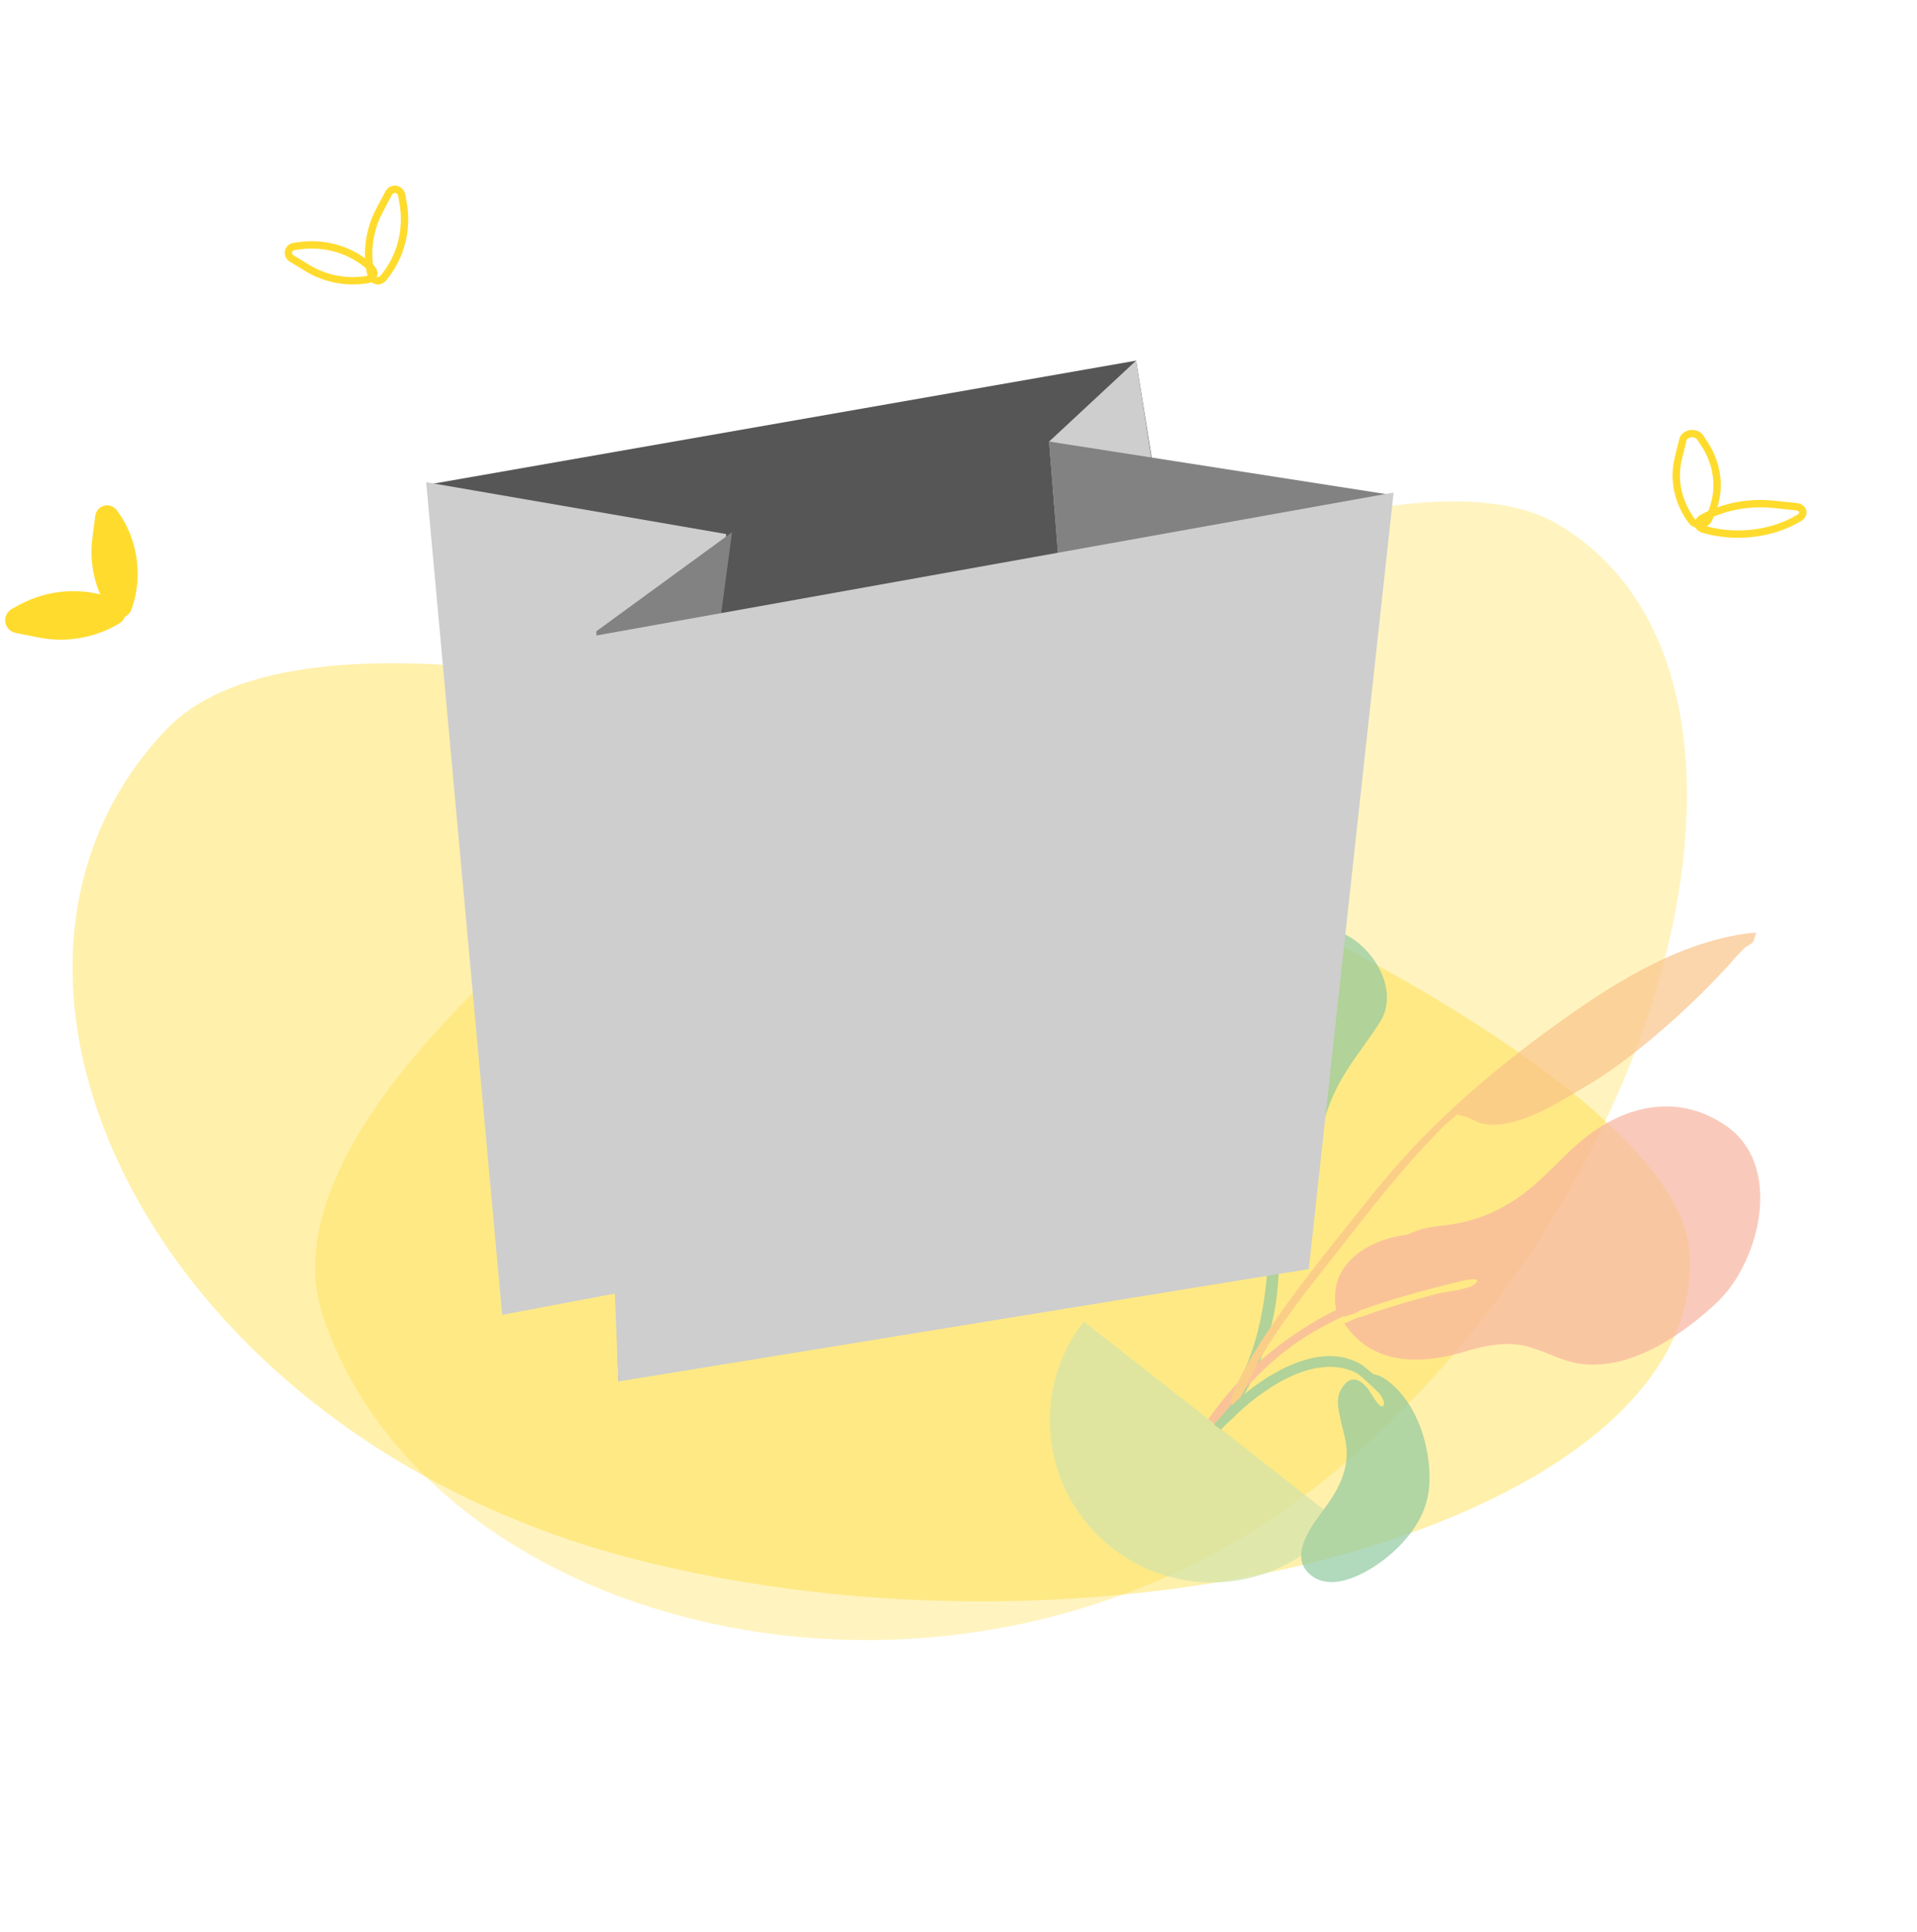 <svg width="261" height="263" viewBox="0 0 261 263" fill="none" xmlns="http://www.w3.org/2000/svg">
<path opacity="0.4" fill-rule="evenodd" clip-rule="evenodd" d="M229.987 170.06C233.181 205.688 155.341 228.93 88.346 212.726C21.35 196.522 -9.386 133.124 22.581 99.351C54.549 65.579 226.794 134.378 229.987 170.06Z" fill="#FFDB2D"/>
<path opacity="0.3" fill-rule="evenodd" clip-rule="evenodd" d="M211.933 71.261C246.07 91.087 228.498 162.524 180.299 201.484C132.1 240.444 58.865 223.504 43.951 179.094C29.036 134.685 177.746 51.401 211.933 71.261Z" fill="#FFDB2D"/>
<g opacity="0.7">
<path fill-rule="evenodd" clip-rule="evenodd" d="M184.388 127.936C187.77 130.32 190.278 135.334 187.897 139.104C186.161 141.856 184.087 144.306 182.493 147.17C181.211 149.441 180.341 151.919 179.8 154.467C179.268 156.906 179.87 159.853 178.841 162.094C178.183 163.52 176.685 165.088 175.338 165.975C173.712 167.023 174.065 167.11 174.119 169.095C174.216 172.98 174.044 176.768 173.059 180.566C171.64 186.043 169.086 191.696 164.926 195.633C164.387 196.125 162.701 198.079 161.807 197.606C160.799 197.083 162.128 196.22 162.453 195.903C164.629 193.763 166.536 191.868 168.085 189.159C174.069 178.692 172.125 167.189 173.943 155.778C174.02 155.191 174.274 153.791 174.418 152.875C174.643 151.414 175.614 149.051 175.446 147.701C175.131 145.169 174.199 149.047 174.059 149.813C173.878 150.776 173.685 151.805 173.56 152.697C173.021 156.807 172.444 161.307 171.897 165.524C163.202 161.411 164.896 148.495 167.476 141.147C169.634 135.07 176.454 122.363 184.388 127.936Z" fill="#90C99F"/>
<path fill-rule="evenodd" clip-rule="evenodd" d="M234.799 153.099C229.054 149.281 222.772 150.107 217.275 153.795C214.288 155.796 212.048 158.458 209.409 160.845C205.418 164.42 201.392 166.329 196.018 166.877C194.347 167.052 192.914 167.414 191.644 168.056C189.87 168.265 188.11 168.751 186.42 169.635C184.226 170.772 182.324 172.709 181.886 175.222C181.778 175.899 181.655 177.326 181.944 178.277C175.492 181.521 169.761 186.093 165.502 191.818C162.933 195.29 160.455 198.793 157.982 202.339C157.308 203.296 156.451 205.024 158.086 203.868C159.581 202.792 160.802 200.208 161.901 198.708C167.231 191.422 172.09 184.833 180.23 180.513C181.075 180.07 181.962 179.623 182.83 179.2C182.854 179.218 182.896 179.213 182.915 179.19C182.939 179.208 182.92 179.232 182.944 179.251C183.005 179.222 183.065 179.194 183.15 179.184C183.319 179.164 183.525 179.097 183.707 179.011C184.245 178.862 184.863 178.66 185.048 178.425C189.188 176.909 193.435 175.745 197.717 174.683C197.674 174.688 202.479 173.351 200.754 174.818C199.922 175.537 196.974 175.777 195.583 176.134C192.51 176.924 188.746 178.01 185.364 179.244C185.082 179.213 184.353 179.556 183.825 179.789C183.54 179.908 183.278 180.046 183.012 180.142C186.937 186.038 193.799 185.742 199.781 183.881C199.781 183.881 199.781 183.881 199.799 183.858C201.541 183.395 203.289 182.975 205.084 182.935C208.076 182.882 210.226 184.148 212.936 185.092C220.353 187.707 228.739 182.095 233.929 177.137C239.661 171.537 242.9 158.46 234.799 153.099Z" fill="#F6B49E"/>
<path fill-rule="evenodd" clip-rule="evenodd" d="M237.946 127.039C227.879 128.439 218.946 134.309 210.928 140.136C201.989 146.648 193.746 153.936 186.851 162.584C182.309 168.279 177.654 173.923 173.511 179.892C172.039 182.014 170.662 184.21 169.399 186.457C169.293 186.64 166.515 191.699 168.017 191.201C168.883 190.928 170.925 185.977 171.366 185.219C173.869 181.049 176.765 177.111 179.784 173.308C184.788 167.023 189.518 160.6 195.078 154.828C195.913 153.959 196.761 153.024 197.719 152.29C198.715 151.509 198.074 151.691 199.171 151.905C200.227 152.123 201.116 152.896 202.269 153.038C206.839 153.613 212.203 150.047 215.897 147.878C220.15 145.385 224.019 142.21 227.667 138.976C230.348 136.583 232.886 134.079 235.3 131.439C236.074 130.599 236.796 129.679 237.646 128.936C237.879 128.738 238.449 128.499 238.615 128.287C238.943 127.82 238.885 127.356 239.157 126.96C238.73 126.968 238.326 126.994 237.946 127.039Z" fill="#FAC389"/>
<path fill-rule="evenodd" clip-rule="evenodd" d="M147.565 179.889C140.112 189.395 141.827 203.194 151.393 210.694C160.959 218.194 174.768 216.566 182.221 207.06" fill="#D2E4A9"/>
<path fill-rule="evenodd" clip-rule="evenodd" d="M166.214 194.625L165.289 193.899C166.248 192.823 167.225 191.722 168.303 190.739C172.423 186.999 179.7 182.459 185.287 185.697C185.496 185.822 186.184 186.362 186.978 187.06C187.548 187.165 188.086 187.358 188.579 187.707C193.116 190.768 195.206 197.929 194.484 203.153C193.889 207.333 190.626 210.908 187.202 213.174C184.904 214.686 181.116 216.439 178.581 214.49C175.411 212.08 178.277 208.082 180.005 205.78C182.283 202.728 183.956 199.812 183.149 195.904C182.973 195.004 182.689 194.096 182.513 193.196C182.208 191.776 181.826 190.258 182.693 188.957C183.84 187.152 185.054 187.608 186.261 189.05C186.461 189.284 188.108 192.365 188.413 191.194C188.498 190.842 188.261 190.313 187.868 189.739C186.626 188.536 185.165 187.124 184.616 186.846C178.781 184.023 171.452 189.362 167.532 193.335C167.068 193.732 166.65 194.167 166.214 194.625Z" fill="#90C99F"/>
</g>
<path d="M16.193 84.892C12.936 86.822 9.083 87.502 5.391 86.801L2.165 86.158C1.796 86.091 1.459 85.914 1.2 85.65C0.942 85.386 0.776 85.048 0.724 84.684C0.672 84.32 0.737 83.946 0.911 83.615C1.084 83.284 1.358 83.012 1.693 82.837L2.673 82.308C4.667 81.24 6.873 80.619 9.127 80.492C11.38 80.364 13.625 80.734 15.694 81.573L15.982 81.691C16.3 81.811 16.576 82.017 16.776 82.285C16.977 82.553 17.096 82.873 17.118 83.207C17.14 83.542 17.065 83.877 16.901 84.175C16.738 84.474 16.492 84.722 16.193 84.892Z" fill="#FFDB2D"/>
<path d="M14.956 83.303C12.968 80.357 12.117 76.775 12.575 73.271L12.972 70.216C13.019 69.873 13.167 69.555 13.397 69.305C13.627 69.055 13.927 68.886 14.258 68.819C14.589 68.751 14.934 68.79 15.247 68.93C15.56 69.07 15.826 69.303 16.01 69.6L16.595 70.454C17.701 72.265 18.402 74.299 18.647 76.405C18.892 78.511 18.674 80.636 18.01 82.622L17.917 82.895C17.826 83.199 17.652 83.469 17.416 83.674C17.18 83.879 16.891 84.01 16.582 84.052C16.274 84.095 15.958 84.047 15.67 83.915C15.383 83.783 15.135 83.571 14.956 83.303Z" fill="#FFDB2D"/>
<path d="M230.31 70.885L230.31 70.885L230.304 70.877C228.463 68.356 227.808 65.368 228.481 62.495L229.123 59.88L229.123 59.88L229.125 59.871C229.17 59.67 229.292 59.476 229.486 59.322C229.681 59.167 229.932 59.066 230.204 59.035C230.476 59.003 230.746 59.044 230.976 59.142C231.204 59.239 231.38 59.387 231.49 59.557L231.49 59.557L231.494 59.563L232.022 60.357C232.022 60.357 232.022 60.357 232.022 60.358C233.042 61.902 233.635 63.611 233.757 65.36C233.879 67.109 233.526 68.856 232.719 70.473C232.718 70.473 232.718 70.473 232.718 70.474L232.601 70.705L232.597 70.712L232.595 70.718C232.512 70.897 232.365 71.059 232.166 71.18C231.966 71.301 231.728 71.373 231.479 71.386C231.231 71.4 230.99 71.354 230.784 71.262C230.578 71.171 230.417 71.038 230.31 70.885Z" stroke="#FFDB2D"/>
<path d="M231.767 70.524L231.767 70.524L231.769 70.523C234.628 68.958 238.103 68.291 241.492 68.65L241.493 68.65L244.545 68.972C244.546 68.972 244.546 68.972 244.546 68.972C244.795 69 245.007 69.085 245.16 69.199L245.465 68.844L245.16 69.199C245.311 69.312 245.406 69.452 245.443 69.601C245.481 69.752 245.463 69.925 245.368 70.097C245.273 70.27 245.107 70.428 244.883 70.541L244.875 70.545L244.866 70.55L244.022 71.019C242.267 71.886 240.297 72.436 238.259 72.629C236.217 72.821 234.164 72.65 232.25 72.131L231.98 72.056L231.97 72.053L231.961 72.051C231.746 71.999 231.574 71.904 231.452 71.79C231.332 71.678 231.258 71.545 231.234 71.403C231.21 71.259 231.235 71.098 231.325 70.94C231.416 70.78 231.566 70.633 231.767 70.524Z" stroke="#FFDB2D"/>
<path d="M50.572 37.82C50.446 37.93 50.289 38.007 50.117 38.04C47.268 38.535 44.331 37.988 41.886 36.51C41.885 36.51 41.885 36.509 41.885 36.509L39.675 35.162C39.518 35.059 39.4 34.916 39.332 34.754C39.264 34.59 39.248 34.411 39.287 34.24C39.326 34.069 39.419 33.909 39.557 33.784C39.693 33.66 39.867 33.575 40.058 33.544L40.937 33.431C40.937 33.431 40.937 33.431 40.937 33.431C42.651 33.211 44.395 33.363 46.038 33.875C47.682 34.387 49.183 35.246 50.431 36.387L50.602 36.544C50.723 36.658 50.807 36.8 50.848 36.952C50.889 37.106 50.885 37.266 50.838 37.418L51.315 37.568L50.838 37.418C50.79 37.57 50.699 37.71 50.572 37.82Z" stroke="#FFDB2D"/>
<path d="M51.647 28.698L51.647 28.697L52.918 26.286C53.017 26.101 53.165 25.956 53.34 25.867C53.514 25.778 53.709 25.748 53.898 25.779C54.087 25.81 54.266 25.901 54.41 26.044C54.553 26.187 54.654 26.375 54.695 26.585L54.861 27.505L54.861 27.505L54.862 27.508C55.197 29.291 55.144 31.13 54.708 32.889C54.271 34.648 53.462 36.279 52.342 37.663L52.342 37.663L52.34 37.666L52.182 37.864C52.066 38.007 51.916 38.111 51.751 38.168C51.586 38.225 51.41 38.233 51.242 38.191C51.073 38.15 50.915 38.06 50.788 37.928C50.66 37.796 50.568 37.627 50.524 37.439C49.835 34.48 50.236 31.358 51.647 28.698Z" stroke="#FFDB2D"/>
<g filter="url(#filter0_d)">
<path d="M58.54 59.914L154.681 43.089L173.372 159.525L70.304 169.342L58.54 59.914Z" fill="#565656"/>
</g>
<g filter="url(#filter1_d)">
<path d="M142.838 54.105L154.681 43.089L172.853 159.249L151.876 167.41L142.838 54.105Z" fill="#CECECE"/>
</g>
<g filter="url(#filter2_d)">
<path d="M142.838 54.105L188.945 61.291L176.357 166.436L151.876 167.41L142.838 54.105Z" fill="#828282"/>
</g>
<g filter="url(#filter3_d)">
<path d="M58.021 59.638L98.872 66.695L90.567 168.79L68.374 172.976L58.021 59.638Z" fill="#CECECE"/>
</g>
<g filter="url(#filter4_d)">
<path d="M81.189 79.933L99.667 66.451L84.192 182.044L81.189 79.933Z" fill="#828282"/>
</g>
<g filter="url(#filter5_d)">
<path d="M80.118 80.696L189.74 61.047L178.191 166.744L84.192 182.044L80.118 80.696Z" fill="#CECECE"/>
</g>
<defs>
<filter id="filter0_d" x="3.792" y="0.96" width="225.707" height="226.924" filterUnits="userSpaceOnUse" color-interpolation-filters="sRGB">
<feFlood flood-opacity="0" result="BackgroundImageFix"/>
<feColorMatrix in="SourceAlpha" type="matrix" values="0 0 0 0 0 0 0 0 0 0 0 0 0 0 0 0 0 0 127 0"/>
<feOffset dy="6"/>
<feGaussianBlur stdDeviation="6"/>
<feColorMatrix type="matrix" values="0 0 0 0 0.271 0 0 0 0 0.064 0 0 0 0 0.067 0 0 0 0.15 0"/>
<feBlend mode="normal" in2="BackgroundImageFix" result="effect1_dropShadow"/>
<feBlend mode="normal" in="SourceGraphic" in2="effect1_dropShadow" result="shape"/>
</filter>
<filter id="filter1_d" x="85.884" y="34.606" width="143.096" height="157.698" filterUnits="userSpaceOnUse" color-interpolation-filters="sRGB">
<feFlood flood-opacity="0" result="BackgroundImageFix"/>
<feColorMatrix in="SourceAlpha" type="matrix" values="0 0 0 0 0 0 0 0 0 0 0 0 0 0 0 0 0 0 127 0"/>
<feOffset dy="6"/>
<feGaussianBlur stdDeviation="6"/>
<feColorMatrix type="matrix" values="0 0 0 0 0.271 0 0 0 0 0.064 0 0 0 0 0.067 0 0 0 0.15 0"/>
<feBlend mode="normal" in2="BackgroundImageFix" result="effect1_dropShadow"/>
<feBlend mode="normal" in="SourceGraphic" in2="effect1_dropShadow" result="shape"/>
</filter>
<filter id="filter2_d" x="85.884" y="34.606" width="148.807" height="160.732" filterUnits="userSpaceOnUse" color-interpolation-filters="sRGB">
<feFlood flood-opacity="0" result="BackgroundImageFix"/>
<feColorMatrix in="SourceAlpha" type="matrix" values="0 0 0 0 0 0 0 0 0 0 0 0 0 0 0 0 0 0 127 0"/>
<feOffset dy="6"/>
<feGaussianBlur stdDeviation="6"/>
<feColorMatrix type="matrix" values="0 0 0 0 0.271 0 0 0 0 0.064 0 0 0 0 0.067 0 0 0 0.15 0"/>
<feBlend mode="normal" in2="BackgroundImageFix" result="effect1_dropShadow"/>
<feBlend mode="normal" in="SourceGraphic" in2="effect1_dropShadow" result="shape"/>
</filter>
<filter id="filter3_d" x="1.343" y="42.217" width="145.351" height="157.033" filterUnits="userSpaceOnUse" color-interpolation-filters="sRGB">
<feFlood flood-opacity="0" result="BackgroundImageFix"/>
<feColorMatrix in="SourceAlpha" type="matrix" values="0 0 0 0 0 0 0 0 0 0 0 0 0 0 0 0 0 0 127 0"/>
<feOffset dy="6"/>
<feGaussianBlur stdDeviation="6"/>
<feColorMatrix type="matrix" values="0 0 0 0 0.271 0 0 0 0 0.064 0 0 0 0 0.067 0 0 0 0.15 0"/>
<feBlend mode="normal" in2="BackgroundImageFix" result="effect1_dropShadow"/>
<feBlend mode="normal" in="SourceGraphic" in2="effect1_dropShadow" result="shape"/>
</filter>
<filter id="filter4_d" x="27.544" y="55.763" width="119.945" height="144.282" filterUnits="userSpaceOnUse" color-interpolation-filters="sRGB">
<feFlood flood-opacity="0" result="BackgroundImageFix"/>
<feColorMatrix in="SourceAlpha" type="matrix" values="0 0 0 0 0 0 0 0 0 0 0 0 0 0 0 0 0 0 127 0"/>
<feOffset dy="6"/>
<feGaussianBlur stdDeviation="6"/>
<feColorMatrix type="matrix" values="0 0 0 0 0.271 0 0 0 0 0.064 0 0 0 0 0.067 0 0 0 0.15 0"/>
<feBlend mode="normal" in2="BackgroundImageFix" result="effect1_dropShadow"/>
<feBlend mode="normal" in="SourceGraphic" in2="effect1_dropShadow" result="shape"/>
</filter>
<filter id="filter5_d" x="27.025" y="13.954" width="209.499" height="221.667" filterUnits="userSpaceOnUse" color-interpolation-filters="sRGB">
<feFlood flood-opacity="0" result="BackgroundImageFix"/>
<feColorMatrix in="SourceAlpha" type="matrix" values="0 0 0 0 0 0 0 0 0 0 0 0 0 0 0 0 0 0 127 0"/>
<feOffset dy="6"/>
<feGaussianBlur stdDeviation="6"/>
<feColorMatrix type="matrix" values="0 0 0 0 0.271 0 0 0 0 0.064 0 0 0 0 0.067 0 0 0 0.15 0"/>
<feBlend mode="normal" in2="BackgroundImageFix" result="effect1_dropShadow"/>
<feBlend mode="normal" in="SourceGraphic" in2="effect1_dropShadow" result="shape"/>
</filter>
</defs>
</svg>

